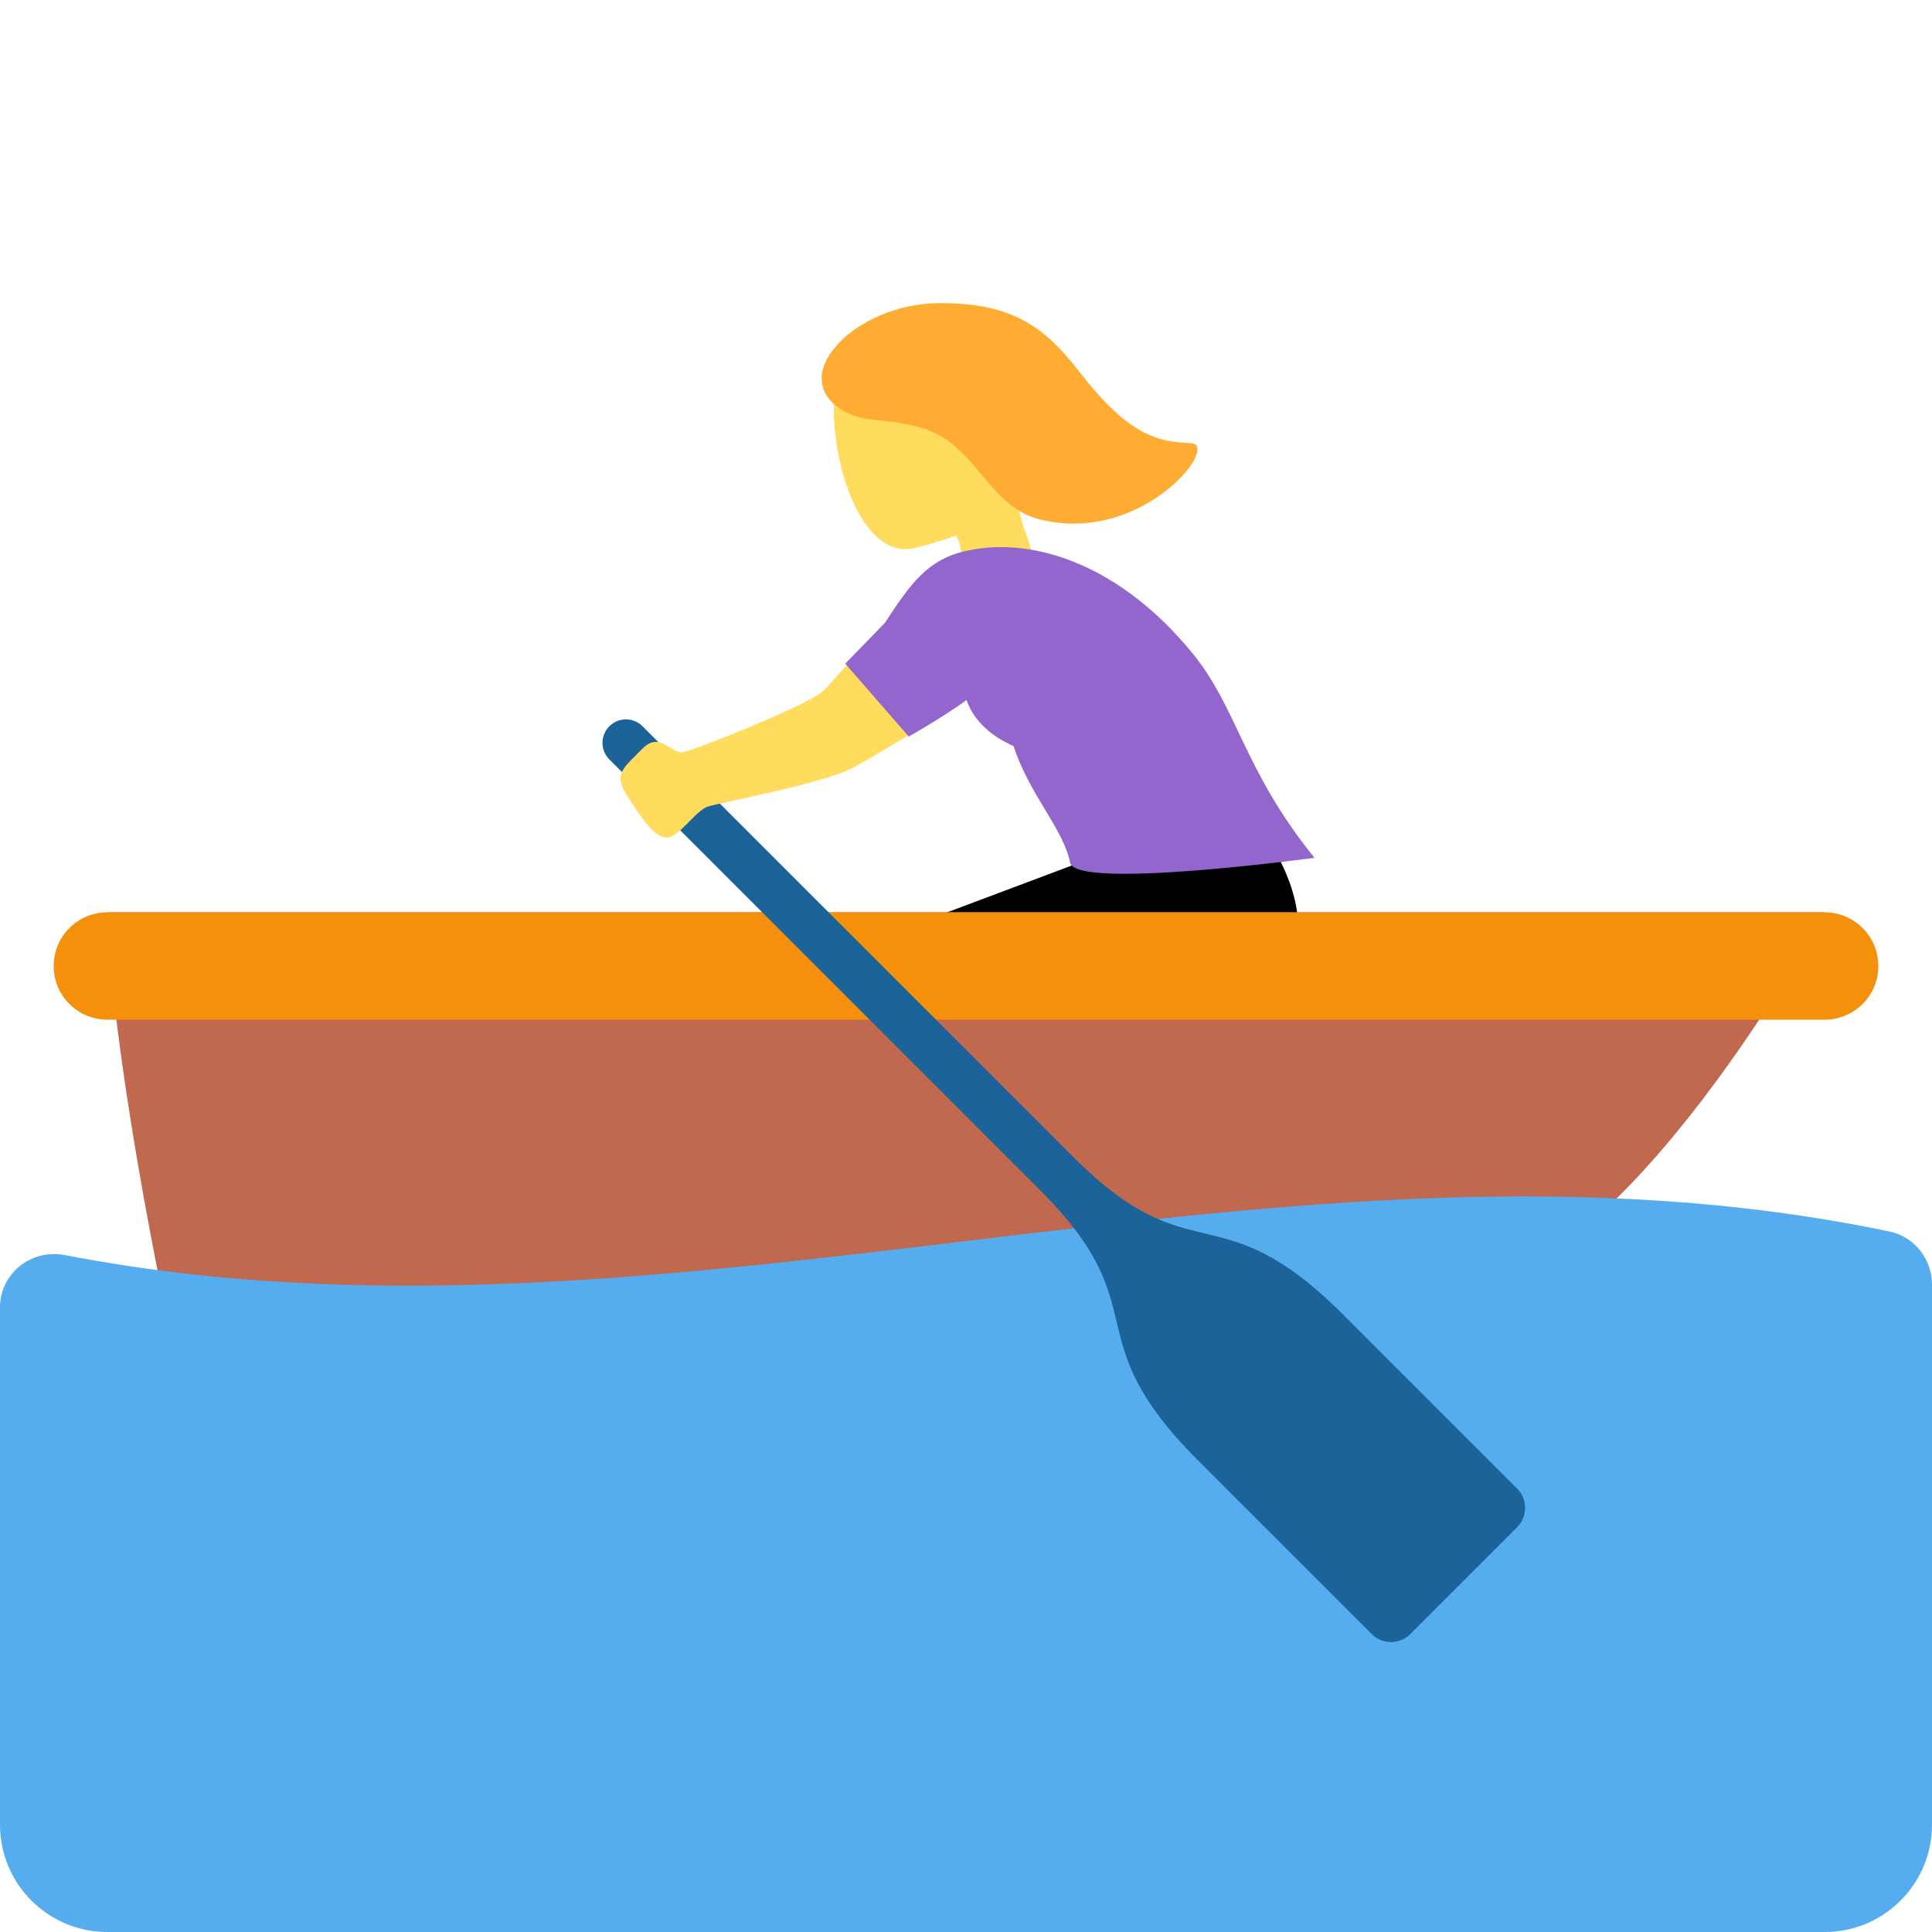 <svg width="36" height="36" viewBox="0 0 36 36" fill="none" xmlns="http://www.w3.org/2000/svg">
<g clip-path="url(#clip0)">
<path d="M20.644 15.875L17.561 17.033L18.717 20.117C18.717 20.117 23.267 19.113 23.976 18.004C24.685 16.893 23.374 15.275 23.374 15.275L20.644 15.875V15.875Z" fill="black"/>
<path d="M34 17H2C2 17 2 19 3 24C3.86 28.302 24 25 27.601 24C30.684 23.144 34 17 34 17Z" fill="#C1694F"/>
<path d="M1 18C1 18.553 1.447 19 2 19H34C34.552 19 35 18.553 35 18C35 17.447 34.552 17 34 17H2C1.447 17 1 17.447 1 18Z" fill="#F4900C"/>
<path d="M36 23.933V34C36 35.105 35.105 36 34 36H2C0.895 36 0 35.105 0 34V24.363C0 23.726 0.585 23.266 1.21 23.387C12.543 25.577 23.877 20.578 35.21 22.948C35.671 23.044 36 23.462 36 23.933V23.933Z" fill="#55ACEE"/>
<path d="M11.354 13.533C11.525 13.362 11.802 13.362 11.973 13.533L20.004 21.564C22.229 23.788 22.695 22.163 25.037 24.505L28.268 27.736C28.468 27.935 28.467 28.259 28.268 28.459L27.274 29.453L26.28 30.447C26.08 30.647 25.757 30.647 25.558 30.447L22.327 27.216C19.985 24.874 21.61 24.407 19.386 22.183L11.355 14.152C11.183 13.981 11.183 13.704 11.354 13.533V13.533Z" fill="#1C6399"/>
<path d="M18.972 9.229C19.148 9.019 19.286 8.769 19.36 8.456C19.625 7.338 19.015 6.236 17.998 5.995C16.981 5.754 15.551 6.459 15.538 7.608C15.525 8.749 16.094 10.455 17.06 10.208C17.315 10.143 17.57 10.07 17.814 9.98C17.912 10.105 17.967 10.572 17.91 10.967C17.763 11.975 19.155 12.134 19.301 11.124C19.417 10.326 18.936 9.797 18.972 9.229Z" fill="#FFDC5D"/>
<path d="M22.191 8.258C21.623 8.23 21.074 8.166 20.135 6.956C19.511 6.152 18.928 5.636 17.486 5.649C15.955 5.663 14.672 6.966 15.655 7.618C16.084 7.902 16.443 7.767 17.131 7.96C18.212 8.263 18.376 9.413 19.352 9.671C21.264 10.177 22.758 8.286 22.191 8.258Z" fill="#FFAC33"/>
<path d="M11.961 13.96C12.292 13.619 12.48 14.028 12.715 14.018C12.854 14.012 15.053 13.146 15.338 12.875C15.623 12.604 16.443 11.549 17.267 11C18.091 10.451 18.651 10.829 18.864 11.237C19.146 11.778 19.01 12.402 18.452 12.754C18.055 13.004 16.697 13.86 15.917 14.294C15.356 14.605 13.348 14.964 13.173 15.035C12.937 15.13 12.618 15.653 12.386 15.605C12.154 15.557 11.907 15.18 11.667 14.796C11.428 14.411 11.63 14.301 11.961 13.96V13.96Z" fill="#FFDC5D"/>
<path d="M15.75 12.366L16.488 11.607C16.97 10.875 17.277 10.424 18.012 10.263C19.299 9.979 20.924 10.571 22.234 12.19C23.063 13.214 23.181 14.364 24.493 15.984C24.493 15.984 20.049 16.588 19.941 16.076C19.804 15.423 19.188 14.823 18.886 13.902C18.106 13.557 18.026 13.033 18.006 13.047C17.559 13.373 16.933 13.725 16.933 13.725L15.75 12.366V12.366Z" fill="#9266CC"/>
</g>
<defs>
<clipPath id="clip0">
<rect width="36" height="36" fill="white" transform="matrix(-1 0 0 1 36 0)"/>
</clipPath>
</defs>
</svg>
